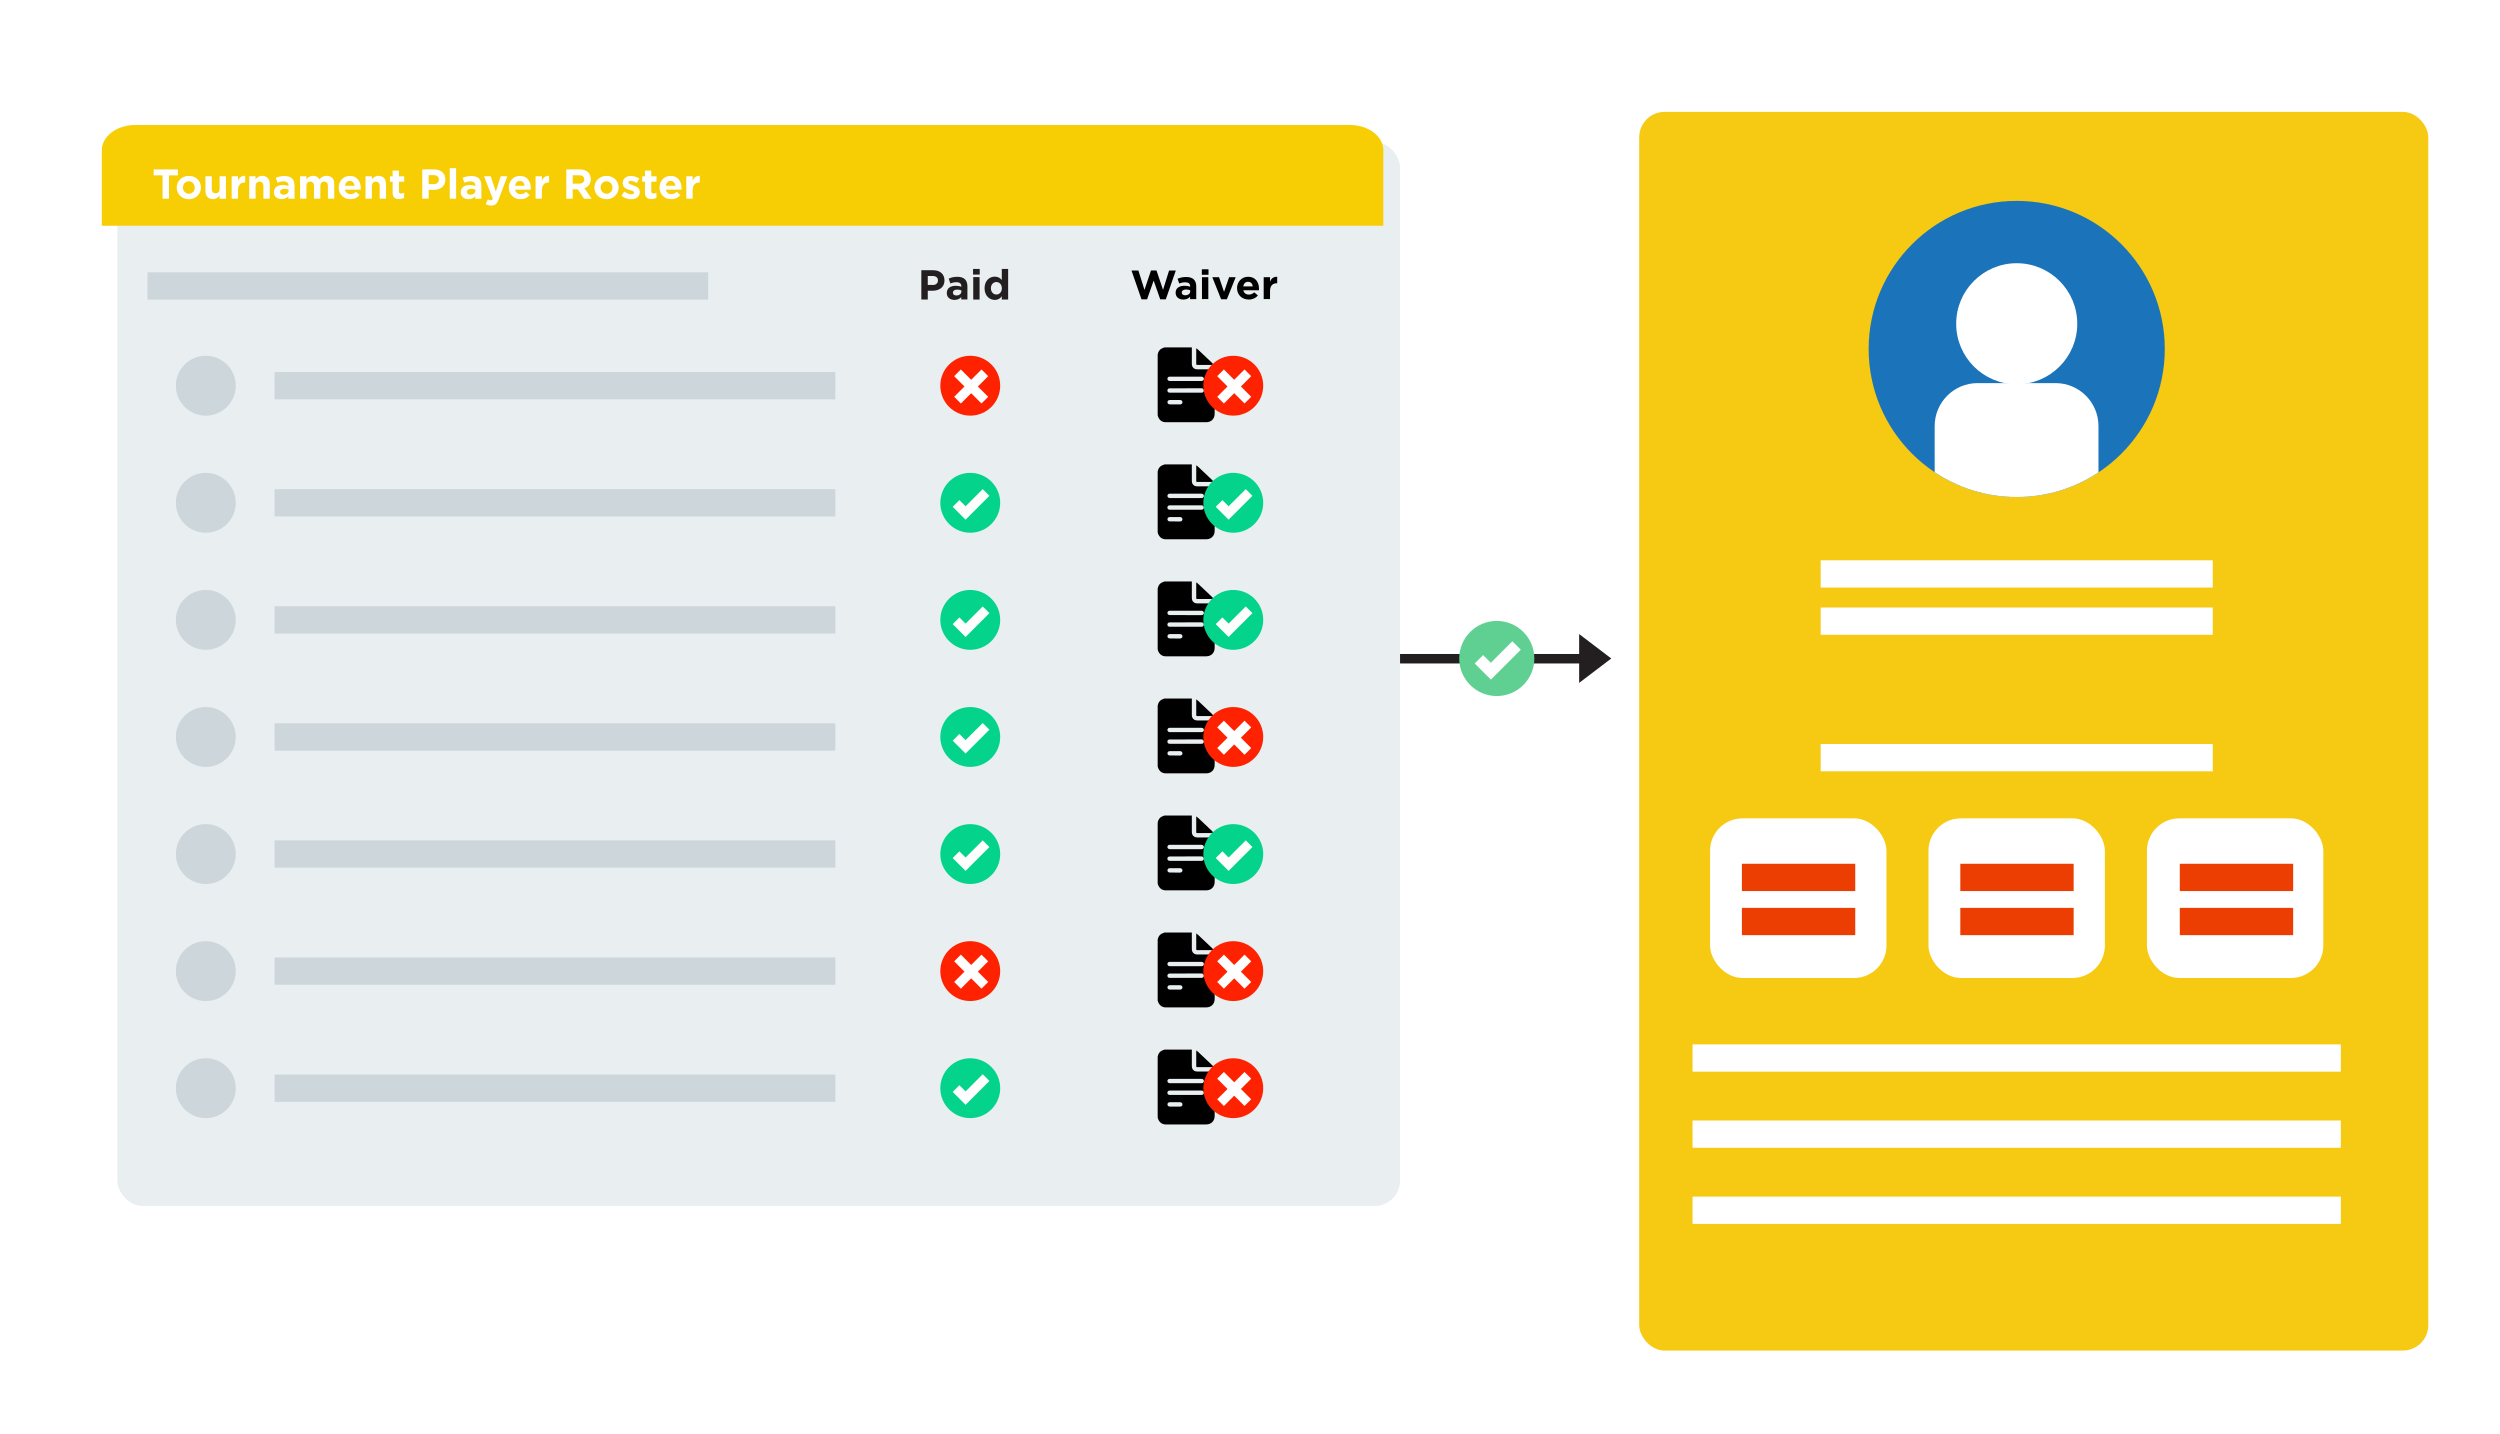 <?xml version="1.0" encoding="UTF-8"?>
<svg xmlns="http://www.w3.org/2000/svg" xmlns:xlink="http://www.w3.org/1999/xlink" version="1.1" viewBox="0 0 527.8 302.67">
  <defs>
    <style>
      .cls-1 {
        fill: #ccd6db;
      }

      .cls-2 {
        fill: #03d38b;
      }

      .cls-3 {
        fill: #231f20;
      }

      .cls-4 {
        fill: #e9eef1;
        filter: url(#drop-shadow-2);
      }

      .cls-5 {
        fill: #f6c913;
        filter: url(#drop-shadow-1);
      }

      .cls-6 {
        stroke: #231f20;
      }

      .cls-6, .cls-7 {
        fill: none;
        stroke-miterlimit: 10;
        stroke-width: 2px;
      }

      .cls-8 {
        fill: #fff;
      }

      .cls-9 {
        fill: #f7cd03;
      }

      .cls-10 {
        fill: #ec3e02;
      }

      .cls-11 {
        fill: #60d092;
      }

      .cls-12 {
        fill: #1b74ba;
      }

      .cls-13 {
        fill: #f20;
      }

      .cls-7 {
        stroke: #fff;
      }
    </style>
    <filter id="drop-shadow-1" filterUnits="userSpaceOnUse">
      <feOffset dx="3.6" dy="3.6"/>
      <feGaussianBlur result="blur" stdDeviation="1.44"/>
      <feFlood flood-color="#000" flood-opacity=".4"/>
      <feComposite in2="blur" operator="in"/>
      <feComposite in="SourceGraphic"/>
    </filter>
    <filter id="drop-shadow-2" filterUnits="userSpaceOnUse">
      <feOffset dx="3.6" dy="3.6"/>
      <feGaussianBlur result="blur-2" stdDeviation="1.44"/>
      <feFlood flood-color="#000" flood-opacity=".4"/>
      <feComposite in2="blur-2" operator="in"/>
      <feComposite in="SourceGraphic"/>
    </filter>
  </defs>
  <!-- Generator: Adobe Illustrator 28.6.0, SVG Export Plug-In . SVG Version: 1.2.0 Build 709)  -->
  <g>
    <g id="Layer_1">
      <rect class="cls-5" x="342.47" y="20.02" width="166.59" height="261.51" rx="5.36" ry="5.36"/>
      <line class="cls-6" x1="294.05" y1="139.07" x2="335.06" y2="139.07"/>
      <circle class="cls-11" cx="316" cy="139.02" r="7.93"/>
      <polygon class="cls-8" points="314.75 143.48 311.34 140.07 313.12 138.3 314.75 139.93 319.29 135.39 321.07 137.17 314.75 143.48"/>
      <rect class="cls-8" x="384.38" y="118.29" width="82.78" height="5.76"/>
      <rect class="cls-8" x="384.38" y="128.26" width="82.78" height="5.76"/>
      <rect class="cls-8" x="384.38" y="157.08" width="82.78" height="5.76"/>
      <rect class="cls-8" x="357.33" y="220.49" width="136.87" height="5.76"/>
      <rect class="cls-8" x="357.33" y="236.56" width="136.87" height="5.76"/>
      <rect class="cls-8" x="357.33" y="252.63" width="136.87" height="5.76"/>
      <circle class="cls-12" cx="425.77" cy="73.67" r="31.26"/>
      <circle class="cls-8" cx="425.77" cy="68.35" r="12.78"/>
      <g>
        <rect class="cls-8" x="361.03" y="172.77" width="37.24" height="33.7" rx="6.84" ry="6.84"/>
        <rect class="cls-8" x="407.14" y="172.77" width="37.24" height="33.7" rx="6.84" ry="6.84"/>
        <rect class="cls-8" x="453.26" y="172.77" width="37.24" height="33.7" rx="6.84" ry="6.84"/>
      </g>
      <rect class="cls-10" x="367.75" y="182.36" width="23.93" height="5.76"/>
      <rect class="cls-10" x="367.75" y="191.67" width="23.93" height="5.76"/>
      <rect class="cls-10" x="413.86" y="182.36" width="23.93" height="5.76"/>
      <rect class="cls-10" x="413.86" y="191.67" width="23.93" height="5.76"/>
      <rect class="cls-10" x="460.2" y="182.36" width="23.93" height="5.76"/>
      <rect class="cls-10" x="460.2" y="191.67" width="23.93" height="5.76"/>
      <path class="cls-8" d="M433.96,80.88h-16.44c-5.01,0-9.07,4.06-9.07,9.07v9.74c4.96,3.31,10.92,5.24,17.32,5.24s12.31-1.92,17.26-5.2v-9.78c0-5.01-4.06-9.07-9.07-9.07Z"/>
      <polygon class="cls-3" points="340.17 139.02 333.39 133.86 333.39 144.17 340.17 139.02"/>
      <rect class="cls-4" x="21.17" y="26.4" width="270.81" height="224.61" rx="5.36" ry="5.36"/>
      <path class="cls-9" d="M285.05,26.39H28.51c-3.87,0-7.02,2.4-7.02,5.36v15.91h270.56v-15.91c0-2.96-3.14-5.36-7.02-5.36Z"/>
      <g>
        <path class="cls-8" d="M34.32,37.02h-1.88v-1.25h5.12v1.25h-1.88v4.93h-1.36v-4.93Z"/>
        <path class="cls-8" d="M37.31,39.61v-.02c0-1.36,1.1-2.46,2.57-2.46s2.55,1.09,2.55,2.45v.02c0,1.36-1.1,2.46-2.57,2.46s-2.55-1.09-2.55-2.45ZM41.11,39.61v-.02c0-.7-.5-1.31-1.25-1.31s-1.23.59-1.23,1.29v.02c0,.7.5,1.31,1.25,1.31s1.23-.59,1.23-1.29Z"/>
        <path class="cls-8" d="M43.37,40.28v-3.07h1.34v2.64c0,.64.3.96.81.96s.84-.33.84-.96v-2.64h1.34v4.74h-1.34v-.67c-.31.4-.71.76-1.39.76-1.02,0-1.61-.67-1.61-1.76Z"/>
        <path class="cls-8" d="M48.91,37.21h1.34v.95c.27-.65.72-1.08,1.51-1.04v1.4h-.07c-.89,0-1.44.54-1.44,1.67v1.75h-1.34v-4.74Z"/>
        <path class="cls-8" d="M52.61,37.21h1.34v.67c.31-.4.71-.76,1.39-.76,1.02,0,1.61.67,1.61,1.76v3.07h-1.34v-2.64c0-.64-.3-.96-.81-.96s-.84.33-.84.96v2.64h-1.34v-4.74Z"/>
        <path class="cls-8" d="M57.83,40.59v-.02c0-1.03.79-1.51,1.91-1.51.48,0,.82.08,1.16.19v-.08c0-.56-.34-.87-1.02-.87-.51,0-.87.1-1.31.26l-.34-1.02c.52-.23,1.03-.38,1.84-.38.73,0,1.26.19,1.6.53.35.35.51.87.51,1.51v2.75h-1.3v-.51c-.33.36-.78.6-1.43.6-.89,0-1.63-.51-1.63-1.45ZM60.92,40.28v-.24c-.23-.11-.53-.18-.86-.18-.57,0-.93.23-.93.65v.02c0,.36.3.57.73.57.63,0,1.05-.34,1.05-.83Z"/>
        <path class="cls-8" d="M63.35,37.21h1.34v.67c.31-.4.72-.76,1.4-.76.62,0,1.09.27,1.33.75.42-.49.91-.75,1.55-.75,1,0,1.6.6,1.6,1.74v3.08h-1.34v-2.64c0-.64-.28-.96-.79-.96s-.81.33-.81.96v2.64h-1.34v-2.64c0-.64-.28-.96-.79-.96s-.81.33-.81.96v2.64h-1.34v-4.74Z"/>
        <path class="cls-8" d="M71.51,39.61v-.02c0-1.35.96-2.46,2.34-2.46,1.58,0,2.31,1.23,2.31,2.57,0,.11,0,.23-.02.35h-3.3c.13.61.56.93,1.16.93.45,0,.78-.14,1.15-.49l.77.68c-.44.55-1.08.88-1.94.88-1.42,0-2.47-1-2.47-2.45ZM74.85,39.21c-.08-.6-.43-1.01-1-1.01s-.92.4-1.02,1.01h2.02Z"/>
        <path class="cls-8" d="M77.16,37.21h1.34v.67c.31-.4.71-.76,1.39-.76,1.02,0,1.61.67,1.61,1.76v3.07h-1.34v-2.64c0-.64-.3-.96-.81-.96s-.84.33-.84.96v2.64h-1.34v-4.74Z"/>
        <path class="cls-8" d="M82.89,40.61v-2.24h-.57v-1.15h.57v-1.21h1.34v1.21h1.11v1.15h-1.11v2.02c0,.31.13.46.43.46.25,0,.47-.06.66-.17v1.08c-.28.17-.61.27-1.06.27-.82,0-1.38-.33-1.38-1.42Z"/>
        <path class="cls-8" d="M89.13,35.76h2.53c1.48,0,2.37.88,2.37,2.14v.02c0,1.43-1.11,2.17-2.5,2.17h-1.03v1.86h-1.36v-6.18ZM91.57,38.88c.68,0,1.08-.41,1.08-.94v-.02c0-.61-.42-.94-1.1-.94h-1.05v1.89h1.08Z"/>
        <path class="cls-8" d="M94.95,35.5h1.34v6.45h-1.34v-6.45Z"/>
        <path class="cls-8" d="M97.28,40.59v-.02c0-1.03.79-1.51,1.91-1.51.48,0,.82.08,1.16.19v-.08c0-.56-.34-.87-1.02-.87-.51,0-.87.1-1.31.26l-.34-1.02c.52-.23,1.03-.38,1.84-.38.73,0,1.26.19,1.6.53.35.35.51.87.51,1.51v2.75h-1.3v-.51c-.33.36-.78.6-1.43.6-.89,0-1.63-.51-1.63-1.45ZM100.36,40.28v-.24c-.23-.11-.53-.18-.86-.18-.57,0-.93.23-.93.65v.02c0,.36.3.57.73.57.63,0,1.05-.34,1.05-.83Z"/>
        <path class="cls-8" d="M102.55,43.06l.45-.97c.18.11.4.19.57.19.23,0,.35-.07.47-.31l-1.86-4.75h1.42l1.08,3.22,1.03-3.22h1.4l-1.82,4.85c-.36.96-.75,1.33-1.56,1.33-.49,0-.85-.12-1.19-.33Z"/>
        <path class="cls-8" d="M107.42,39.61v-.02c0-1.35.96-2.46,2.34-2.46,1.58,0,2.31,1.23,2.31,2.57,0,.11,0,.23-.02.35h-3.3c.13.61.56.93,1.16.93.45,0,.78-.14,1.15-.49l.77.68c-.44.55-1.08.88-1.94.88-1.42,0-2.47-1-2.47-2.45ZM110.76,39.21c-.08-.6-.43-1.01-1-1.01s-.92.4-1.02,1.01h2.02Z"/>
        <path class="cls-8" d="M113.07,37.21h1.34v.95c.27-.65.72-1.08,1.51-1.04v1.4h-.07c-.89,0-1.44.54-1.44,1.67v1.75h-1.34v-4.74Z"/>
        <path class="cls-8" d="M119.56,35.76h2.83c.79,0,1.4.22,1.8.63.34.34.53.83.53,1.41v.02c0,1-.54,1.63-1.33,1.92l1.51,2.21h-1.59l-1.33-1.98h-1.07v1.98h-1.36v-6.18ZM122.3,38.77c.66,0,1.04-.35,1.04-.87v-.02c0-.58-.41-.88-1.07-.88h-1.35v1.78h1.38Z"/>
        <path class="cls-8" d="M125.49,39.61v-.02c0-1.36,1.1-2.46,2.57-2.46s2.55,1.09,2.55,2.45v.02c0,1.36-1.1,2.46-2.57,2.46s-2.55-1.09-2.55-2.45ZM129.29,39.61v-.02c0-.7-.5-1.31-1.25-1.31s-1.23.59-1.23,1.29v.02c0,.7.5,1.31,1.25,1.31s1.23-.59,1.23-1.29Z"/>
        <path class="cls-8" d="M131.22,41.32l.57-.88c.51.37,1.05.57,1.49.57.39,0,.57-.14.57-.35v-.02c0-.29-.46-.39-.98-.55-.66-.19-1.41-.5-1.41-1.42v-.02c0-.96.78-1.5,1.73-1.5.6,0,1.25.2,1.77.55l-.51.93c-.47-.27-.94-.44-1.28-.44-.33,0-.49.14-.49.33v.02c0,.26.45.39.96.57.66.22,1.43.54,1.43,1.4v.02c0,1.05-.79,1.53-1.81,1.53-.66,0-1.4-.22-2.03-.72Z"/>
        <path class="cls-8" d="M136.16,40.61v-2.24h-.57v-1.15h.57v-1.21h1.34v1.21h1.11v1.15h-1.11v2.02c0,.31.13.46.43.46.25,0,.47-.06.66-.17v1.08c-.28.17-.61.27-1.06.27-.82,0-1.38-.33-1.38-1.42Z"/>
        <path class="cls-8" d="M139.24,39.61v-.02c0-1.35.96-2.46,2.34-2.46,1.58,0,2.31,1.23,2.31,2.57,0,.11,0,.23-.02.35h-3.3c.13.61.56.93,1.16.93.45,0,.78-.14,1.15-.49l.77.68c-.44.55-1.08.88-1.94.88-1.42,0-2.47-1-2.47-2.45ZM142.58,39.21c-.08-.6-.43-1.01-1-1.01s-.92.4-1.02,1.01h2.02Z"/>
        <path class="cls-8" d="M144.89,37.21h1.34v.95c.27-.65.72-1.08,1.51-1.04v1.4h-.07c-.89,0-1.44.54-1.44,1.67v1.75h-1.34v-4.74Z"/>
      </g>
      <g>
        <path class="cls-3" d="M194.5,57.05h2.53c1.48,0,2.37.88,2.37,2.14v.02c0,1.43-1.11,2.17-2.5,2.17h-1.03v1.86h-1.36v-6.18ZM196.94,60.17c.68,0,1.08-.41,1.08-.94v-.02c0-.61-.42-.94-1.1-.94h-1.05v1.89h1.08Z"/>
        <path class="cls-3" d="M199.89,61.87v-.02c0-1.03.79-1.51,1.91-1.51.48,0,.82.08,1.16.19v-.08c0-.56-.34-.87-1.02-.87-.51,0-.87.1-1.31.26l-.34-1.02c.52-.23,1.03-.38,1.84-.38.73,0,1.26.19,1.6.53.35.35.51.87.51,1.51v2.75h-1.3v-.51c-.33.36-.78.6-1.43.6-.89,0-1.63-.51-1.63-1.45ZM202.97,61.56v-.24c-.23-.11-.53-.18-.86-.18-.57,0-.93.23-.93.65v.02c0,.36.3.57.73.57.63,0,1.05-.34,1.05-.83Z"/>
        <path class="cls-3" d="M205.43,56.78h1.41v1.19h-1.41v-1.19ZM205.47,58.5h1.34v4.74h-1.34v-4.74Z"/>
        <path class="cls-3" d="M207.86,60.87v-.02c0-1.58,1.03-2.45,2.16-2.45.72,0,1.16.33,1.48.71v-2.33h1.34v6.45h-1.34v-.68c-.33.44-.78.77-1.48.77-1.1,0-2.16-.87-2.16-2.45ZM211.51,60.87v-.02c0-.79-.52-1.31-1.15-1.31s-1.16.51-1.16,1.31v.02c0,.79.53,1.31,1.16,1.31s1.15-.52,1.15-1.31Z"/>
      </g>
      <rect class="cls-1" x="31.14" y="57.49" width="118.38" height="5.76"/>
      <rect class="cls-1" x="57.97" y="78.55" width="118.38" height="5.76"/>
      <circle class="cls-13" cx="204.84" cy="81.43" r="6.32"/>
      <circle class="cls-1" cx="43.45" cy="81.43" r="6.32"/>
      <g>
        <line class="cls-7" x1="202.15" y1="84.48" x2="207.92" y2="78.71"/>
        <line class="cls-7" x1="207.92" y1="84.48" x2="202.15" y2="78.71"/>
      </g>
      <rect class="cls-1" x="57.97" y="127.99" width="118.38" height="5.76"/>
      <circle class="cls-2" cx="204.84" cy="130.87" r="6.32"/>
      <circle class="cls-1" cx="43.45" cy="130.87" r="6.32"/>
      <rect class="cls-1" x="57.97" y="103.27" width="118.38" height="5.76"/>
      <circle class="cls-2" cx="204.84" cy="106.15" r="6.32"/>
      <circle class="cls-1" cx="43.45" cy="106.15" r="6.32"/>
      <polyline class="cls-7" points="201.84 106.29 203.85 108.3 208.18 103.97"/>
      <rect class="cls-1" x="57.97" y="152.71" width="118.38" height="5.76"/>
      <circle class="cls-2" cx="204.84" cy="155.59" r="6.32"/>
      <circle class="cls-1" cx="43.45" cy="155.59" r="6.32"/>
      <polyline class="cls-7" points="201.84 155.66 203.85 157.67 208.18 153.35"/>
      <polyline class="cls-7" points="201.84 131.06 203.85 133.07 208.18 128.74"/>
      <rect class="cls-1" x="57.97" y="202.14" width="118.38" height="5.76"/>
      <circle class="cls-13" cx="204.84" cy="205.02" r="6.32"/>
      <circle class="cls-1" cx="43.45" cy="205.02" r="6.32"/>
      <g>
        <line class="cls-7" x1="202.15" y1="208.02" x2="207.92" y2="202.25"/>
        <line class="cls-7" x1="207.92" y1="208.02" x2="202.15" y2="202.25"/>
      </g>
      <rect class="cls-1" x="57.97" y="177.42" width="118.38" height="5.76"/>
      <circle class="cls-2" cx="204.84" cy="180.31" r="6.32"/>
      <circle class="cls-1" cx="43.45" cy="180.31" r="6.32"/>
      <polyline class="cls-7" points="201.84 180.44 203.85 182.45 208.18 178.12"/>
      <rect class="cls-1" x="57.97" y="226.86" width="118.38" height="5.76"/>
      <circle class="cls-2" cx="204.84" cy="229.74" r="6.32"/>
      <circle class="cls-1" cx="43.45" cy="229.74" r="6.32"/>
      <polyline class="cls-7" points="201.84 229.82 203.85 231.83 208.18 227.5"/>
      <g>
        <path d="M238.88,57.11h1.46l1.28,4.09,1.38-4.1h1.16l1.38,4.1,1.28-4.09h1.42l-2.11,6.08h-1.18l-1.39-3.95-1.39,3.95h-1.18l-2.11-6.08Z"/>
        <path d="M248.2,61.82v-.02c0-1.01.79-1.47,1.91-1.47.48,0,.82.08,1.16.19v-.08c0-.54-.34-.84-1.01-.84-.51,0-.87.09-1.31.25l-.34-1c.52-.22,1.03-.37,1.83-.37.73,0,1.26.19,1.6.52.35.34.51.85.51,1.47v2.68h-1.3v-.5c-.33.35-.78.59-1.43.59-.89,0-1.62-.5-1.62-1.41ZM251.28,61.52v-.23c-.23-.1-.53-.17-.86-.17-.57,0-.93.22-.93.64v.02c0,.35.3.56.73.56.63,0,1.05-.34,1.05-.81Z"/>
        <path d="M253.73,56.85h1.41v1.16h-1.41v-1.16ZM253.76,58.52h1.34v4.62h-1.34v-4.62Z"/>
        <path d="M255.94,58.52h1.42l1.06,3.1,1.07-3.1h1.39l-1.86,4.66h-1.22l-1.86-4.66Z"/>
        <path d="M261.16,60.86v-.02c0-1.32.96-2.41,2.34-2.41,1.58,0,2.3,1.2,2.3,2.51,0,.1,0,.22-.02.34h-3.29c.13.59.56.91,1.16.91.45,0,.78-.14,1.15-.47l.77.66c-.44.53-1.08.86-1.93.86-1.42,0-2.47-.97-2.47-2.39ZM264.49,60.47c-.08-.59-.43-.98-1-.98s-.92.39-1.02.98h2.02Z"/>
        <path d="M266.79,58.52h1.34v.93c.27-.64.71-1.05,1.51-1.02v1.37h-.07c-.89,0-1.44.53-1.44,1.63v1.71h-1.34v-4.62Z"/>
      </g>
      <g id="zW19aY.tif">
        <g>
          <path d="M245.88,73.34c1.91,0,3.83,0,5.74,0,0,1.15,0,2.31,0,3.46,0,.73.45,1.17,1.17,1.17,1.15,0,2.3,0,3.46,0h.19v.17c0,3.07,0,6.14,0,9.21,0,1.07-.73,1.79-1.79,1.79-1.54,0-3.09,0-4.63,0-1.3,0-2.59,0-3.89,0-.74,0-1.27-.36-1.58-1.03-.07-.14-.1-.3-.14-.45,0-4.28,0-8.56,0-12.84.01-.03.02-.07.03-.1.1-.48.34-.86.76-1.11.21-.12.46-.19.69-.28ZM250.32,80.44c.1,0,.2,0,.29,0,1.02,0,2.03,0,3.05,0,.22,0,.38-.08.47-.28.14-.32-.09-.64-.46-.64-1.79,0-3.59,0-5.38,0-.45,0-.89,0-1.34,0-.2,0-.36.09-.44.27-.15.32.09.65.45.65,1.12,0,2.24,0,3.36,0ZM250.32,81.98h-.08c-1.1,0-2.2,0-3.3,0-.26,0-.45.17-.48.41-.03.23.13.45.36.5.06.01.13.01.2.01,1.85,0,3.7,0,5.55,0,.37,0,.74,0,1.11,0,.21,0,.37-.09.45-.29.13-.31-.1-.64-.46-.64-1.12,0-2.24,0-3.36,0ZM248.04,85.38c.37,0,.73,0,1.1,0,.29,0,.5-.19.5-.46,0-.27-.21-.47-.5-.47-.72,0-1.44,0-2.16,0-.3,0-.51.19-.51.46,0,.27.21.46.51.46.35,0,.71,0,1.06,0Z"/>
          <path d="M252.56,73.52c.14.11.27.19.37.29.99.93,1.97,1.86,2.96,2.8.12.12.22.26.36.42-.08,0-.12.01-.15.01-1.11,0-2.21,0-3.32,0-.18,0-.23-.04-.23-.21,0-1.07,0-2.15,0-3.22,0-.01,0-.03.01-.09Z"/>
        </g>
      </g>
      <g id="zW19aY.tif-2" data-name="zW19aY.tif">
        <g>
          <path d="M245.88,98.05c1.91,0,3.83,0,5.74,0,0,1.15,0,2.31,0,3.46,0,.73.45,1.17,1.17,1.17,1.15,0,2.3,0,3.46,0h.19v.17c0,3.07,0,6.14,0,9.21,0,1.07-.73,1.79-1.79,1.79-1.54,0-3.09,0-4.63,0-1.3,0-2.59,0-3.89,0-.74,0-1.27-.36-1.58-1.03-.07-.14-.1-.3-.14-.45,0-4.28,0-8.56,0-12.84.01-.03.02-.07.03-.1.1-.48.34-.86.76-1.11.21-.12.46-.19.69-.28ZM250.32,105.15c.1,0,.2,0,.29,0,1.02,0,2.03,0,3.05,0,.22,0,.38-.08.47-.28.14-.32-.09-.64-.46-.64-1.79,0-3.59,0-5.38,0-.45,0-.89,0-1.34,0-.2,0-.36.09-.44.27-.15.32.09.65.45.65,1.12,0,2.24,0,3.36,0ZM250.32,106.69h-.08c-1.1,0-2.2,0-3.3,0-.26,0-.45.17-.48.41-.03.23.13.45.36.5.06.01.13.01.2.01,1.85,0,3.7,0,5.55,0,.37,0,.74,0,1.11,0,.21,0,.37-.09.45-.29.13-.31-.1-.64-.46-.64-1.12,0-2.24,0-3.36,0ZM248.04,110.09c.37,0,.73,0,1.1,0,.29,0,.5-.19.5-.46,0-.27-.21-.47-.5-.47-.72,0-1.44,0-2.16,0-.3,0-.51.19-.51.46,0,.27.21.46.51.46.35,0,.71,0,1.06,0Z"/>
          <path d="M252.56,98.23c.14.11.27.19.37.29.99.93,1.97,1.86,2.96,2.8.12.12.22.26.36.42-.08,0-.12.01-.15.01-1.11,0-2.21,0-3.32,0-.18,0-.23-.04-.23-.21,0-1.07,0-2.15,0-3.22,0-.01,0-.03.01-.09Z"/>
        </g>
      </g>
      <g id="zW19aY.tif-3" data-name="zW19aY.tif">
        <g>
          <path d="M245.88,122.76c1.91,0,3.83,0,5.74,0,0,1.15,0,2.31,0,3.46,0,.73.45,1.17,1.17,1.17,1.15,0,2.3,0,3.46,0h.19v.17c0,3.07,0,6.14,0,9.21,0,1.07-.73,1.79-1.79,1.79-1.54,0-3.09,0-4.63,0-1.3,0-2.59,0-3.89,0-.74,0-1.27-.36-1.58-1.03-.07-.14-.1-.3-.14-.45,0-4.28,0-8.56,0-12.84.01-.03.02-.07.03-.1.1-.48.34-.86.76-1.11.21-.12.46-.19.69-.28ZM250.32,129.86c.1,0,.2,0,.29,0,1.02,0,2.03,0,3.05,0,.22,0,.38-.08.47-.28.14-.32-.09-.64-.46-.64-1.79,0-3.59,0-5.38,0-.45,0-.89,0-1.34,0-.2,0-.36.09-.44.27-.15.32.09.65.45.65,1.12,0,2.24,0,3.36,0ZM250.32,131.4h-.08c-1.1,0-2.2,0-3.3,0-.26,0-.45.17-.48.41-.03.23.13.45.36.5.06.01.13.01.2.01,1.85,0,3.7,0,5.55,0,.37,0,.74,0,1.11,0,.21,0,.37-.09.45-.29.13-.31-.1-.64-.46-.64-1.12,0-2.24,0-3.36,0ZM248.04,134.8c.37,0,.73,0,1.1,0,.29,0,.5-.19.5-.46,0-.27-.21-.47-.5-.47-.72,0-1.44,0-2.16,0-.3,0-.51.19-.51.46,0,.27.21.46.51.46.35,0,.71,0,1.06,0Z"/>
          <path d="M252.56,122.94c.14.11.27.19.37.29.99.93,1.97,1.86,2.96,2.8.12.12.22.26.36.42-.08,0-.12.01-.15.01-1.11,0-2.21,0-3.32,0-.18,0-.23-.04-.23-.21,0-1.07,0-2.15,0-3.22,0-.01,0-.03.01-.09Z"/>
        </g>
      </g>
      <g id="zW19aY.tif-4" data-name="zW19aY.tif">
        <g>
          <path d="M245.88,147.47c1.91,0,3.83,0,5.74,0,0,1.15,0,2.31,0,3.46,0,.73.45,1.17,1.17,1.17,1.15,0,2.3,0,3.46,0h.19v.17c0,3.07,0,6.14,0,9.21,0,1.07-.73,1.79-1.79,1.79-1.54,0-3.09,0-4.63,0-1.3,0-2.59,0-3.89,0-.74,0-1.27-.36-1.58-1.03-.07-.14-.1-.3-.14-.45,0-4.28,0-8.56,0-12.84.01-.03.02-.07.03-.1.1-.48.34-.86.76-1.11.21-.12.46-.19.69-.28ZM250.32,154.57c.1,0,.2,0,.29,0,1.02,0,2.03,0,3.05,0,.22,0,.38-.08.47-.28.14-.32-.09-.64-.46-.64-1.79,0-3.59,0-5.38,0-.45,0-.89,0-1.34,0-.2,0-.36.09-.44.27-.15.32.09.65.45.65,1.12,0,2.24,0,3.36,0ZM250.32,156.11h-.08c-1.1,0-2.2,0-3.3,0-.26,0-.45.17-.48.41-.03.23.13.45.36.5.06.01.13.01.2.01,1.85,0,3.7,0,5.55,0,.37,0,.74,0,1.11,0,.21,0,.37-.09.45-.29.13-.31-.1-.64-.46-.64-1.12,0-2.24,0-3.36,0ZM248.04,159.51c.37,0,.73,0,1.1,0,.29,0,.5-.19.5-.46,0-.27-.21-.47-.5-.47-.72,0-1.44,0-2.16,0-.3,0-.51.19-.51.46,0,.27.21.46.51.46.35,0,.71,0,1.06,0Z"/>
          <path d="M252.56,147.65c.14.11.27.19.37.29.99.93,1.97,1.86,2.96,2.8.12.12.22.26.36.42-.08,0-.12.01-.15.01-1.11,0-2.21,0-3.32,0-.18,0-.23-.04-.23-.21,0-1.07,0-2.15,0-3.22,0-.01,0-.03.01-.09Z"/>
        </g>
      </g>
      <g id="zW19aY.tif-5" data-name="zW19aY.tif">
        <g>
          <path d="M245.88,172.17c1.91,0,3.83,0,5.74,0,0,1.15,0,2.31,0,3.46,0,.73.45,1.17,1.17,1.17,1.15,0,2.3,0,3.46,0h.19v.17c0,3.07,0,6.14,0,9.21,0,1.07-.73,1.79-1.79,1.79-1.54,0-3.09,0-4.63,0-1.3,0-2.59,0-3.89,0-.74,0-1.27-.36-1.58-1.03-.07-.14-.1-.3-.14-.45,0-4.28,0-8.56,0-12.84.01-.03.02-.07.03-.1.1-.48.34-.86.76-1.11.21-.12.46-.19.69-.28ZM250.32,179.28c.1,0,.2,0,.29,0,1.02,0,2.03,0,3.05,0,.22,0,.38-.08.47-.28.14-.32-.09-.64-.46-.64-1.79,0-3.59,0-5.38,0-.45,0-.89,0-1.34,0-.2,0-.36.09-.44.27-.15.32.09.65.45.65,1.12,0,2.24,0,3.36,0ZM250.32,180.82h-.08c-1.1,0-2.2,0-3.3,0-.26,0-.45.17-.48.41-.03.23.13.45.36.5.06.01.13.01.2.01,1.85,0,3.7,0,5.55,0,.37,0,.74,0,1.11,0,.21,0,.37-.09.45-.29.13-.31-.1-.64-.46-.64-1.12,0-2.24,0-3.36,0ZM248.04,184.22c.37,0,.73,0,1.1,0,.29,0,.5-.19.5-.46,0-.27-.21-.47-.5-.47-.72,0-1.44,0-2.16,0-.3,0-.51.19-.51.46,0,.27.21.46.51.46.35,0,.71,0,1.06,0Z"/>
          <path d="M252.56,172.36c.14.11.27.19.37.29.99.93,1.97,1.86,2.96,2.8.12.12.22.26.36.42-.08,0-.12.01-.15.01-1.11,0-2.21,0-3.32,0-.18,0-.23-.04-.23-.21,0-1.07,0-2.15,0-3.22,0-.01,0-.03.01-.09Z"/>
        </g>
      </g>
      <g id="zW19aY.tif-6" data-name="zW19aY.tif">
        <g>
          <path d="M245.88,196.88c1.91,0,3.83,0,5.74,0,0,1.15,0,2.31,0,3.46,0,.73.45,1.17,1.17,1.17,1.15,0,2.3,0,3.46,0h.19v.17c0,3.07,0,6.14,0,9.21,0,1.07-.73,1.79-1.79,1.79-1.54,0-3.09,0-4.63,0-1.3,0-2.59,0-3.89,0-.74,0-1.27-.36-1.58-1.03-.07-.14-.1-.3-.14-.45,0-4.28,0-8.56,0-12.84.01-.03.02-.07.03-.1.1-.48.34-.86.76-1.11.21-.12.46-.19.69-.28ZM250.32,203.99c.1,0,.2,0,.29,0,1.02,0,2.03,0,3.05,0,.22,0,.38-.08.47-.28.14-.32-.09-.64-.46-.64-1.79,0-3.59,0-5.38,0-.45,0-.89,0-1.34,0-.2,0-.36.09-.44.27-.15.32.09.65.45.65,1.12,0,2.24,0,3.36,0ZM250.32,205.53h-.08c-1.1,0-2.2,0-3.3,0-.26,0-.45.17-.48.41-.03.23.13.45.36.5.06.01.13.01.2.01,1.85,0,3.7,0,5.55,0,.37,0,.74,0,1.11,0,.21,0,.37-.09.45-.29.13-.31-.1-.64-.46-.64-1.12,0-2.24,0-3.36,0ZM248.04,208.93c.37,0,.73,0,1.1,0,.29,0,.5-.19.5-.46,0-.27-.21-.47-.5-.47-.72,0-1.44,0-2.16,0-.3,0-.51.19-.51.46,0,.27.21.46.51.46.35,0,.71,0,1.06,0Z"/>
          <path d="M252.56,197.07c.14.11.27.19.37.29.99.93,1.97,1.86,2.96,2.8.12.12.22.26.36.42-.08,0-.12.01-.15.01-1.11,0-2.21,0-3.32,0-.18,0-.23-.04-.23-.21,0-1.07,0-2.15,0-3.22,0-.01,0-.03.01-.09Z"/>
        </g>
      </g>
      <g id="zW19aY.tif-7" data-name="zW19aY.tif">
        <g>
          <path d="M245.88,221.59c1.91,0,3.83,0,5.74,0,0,1.15,0,2.31,0,3.46,0,.73.45,1.17,1.17,1.17,1.15,0,2.3,0,3.46,0h.19v.17c0,3.07,0,6.14,0,9.21,0,1.07-.73,1.79-1.79,1.79-1.54,0-3.09,0-4.63,0-1.3,0-2.59,0-3.89,0-.74,0-1.27-.36-1.58-1.03-.07-.14-.1-.3-.14-.45,0-4.28,0-8.56,0-12.84.01-.03.02-.07.03-.1.1-.48.34-.86.76-1.11.21-.12.46-.19.69-.28ZM250.32,228.69c.1,0,.2,0,.29,0,1.02,0,2.03,0,3.05,0,.22,0,.38-.08.47-.28.14-.32-.09-.64-.46-.64-1.79,0-3.59,0-5.38,0-.45,0-.89,0-1.34,0-.2,0-.36.09-.44.27-.15.32.09.65.45.65,1.12,0,2.24,0,3.36,0ZM250.32,230.24h-.08c-1.1,0-2.2,0-3.3,0-.26,0-.45.17-.48.41-.03.23.13.45.36.5.06.01.13.01.2.01,1.85,0,3.7,0,5.55,0,.37,0,.74,0,1.11,0,.21,0,.37-.09.45-.29.13-.31-.1-.64-.46-.64-1.12,0-2.24,0-3.36,0ZM248.04,233.63c.37,0,.73,0,1.1,0,.29,0,.5-.19.5-.46,0-.27-.21-.47-.5-.47-.72,0-1.44,0-2.16,0-.3,0-.51.19-.51.46,0,.27.21.46.51.46.35,0,.71,0,1.06,0Z"/>
          <path d="M252.56,221.77c.14.11.27.19.37.29.99.93,1.97,1.86,2.96,2.8.12.12.22.26.36.42-.08,0-.12.01-.15.01-1.11,0-2.21,0-3.32,0-.18,0-.23-.04-.23-.21,0-1.07,0-2.15,0-3.22,0-.01,0-.03.01-.09Z"/>
        </g>
      </g>
      <circle class="cls-13" cx="260.37" cy="81.43" r="6.32"/>
      <g>
        <line class="cls-7" x1="257.68" y1="84.48" x2="263.45" y2="78.71"/>
        <line class="cls-7" x1="263.45" y1="84.48" x2="257.68" y2="78.71"/>
      </g>
      <circle class="cls-2" cx="260.37" cy="130.87" r="6.32"/>
      <circle class="cls-2" cx="260.37" cy="106.15" r="6.32"/>
      <polyline class="cls-7" points="257.37 106.29 259.38 108.3 263.71 103.97"/>
      <circle class="cls-13" cx="260.37" cy="155.59" r="6.32"/>
      <polyline class="cls-7" points="257.37 131.06 259.38 133.07 263.71 128.74"/>
      <circle class="cls-13" cx="260.37" cy="205.02" r="6.32"/>
      <g>
        <line class="cls-7" x1="257.68" y1="208.02" x2="263.45" y2="202.25"/>
        <line class="cls-7" x1="263.45" y1="208.02" x2="257.68" y2="202.25"/>
      </g>
      <g>
        <line class="cls-7" x1="257.68" y1="158.64" x2="263.45" y2="152.86"/>
        <line class="cls-7" x1="263.45" y1="158.64" x2="257.68" y2="152.86"/>
      </g>
      <circle class="cls-2" cx="260.37" cy="180.31" r="6.32"/>
      <polyline class="cls-7" points="257.37 180.44 259.38 182.45 263.71 178.12"/>
      <circle class="cls-13" cx="260.37" cy="229.74" r="6.32"/>
      <g>
        <line class="cls-7" x1="257.68" y1="232.79" x2="263.45" y2="227.02"/>
        <line class="cls-7" x1="263.45" y1="232.79" x2="257.68" y2="227.02"/>
      </g>
    </g>
  </g>
</svg>
